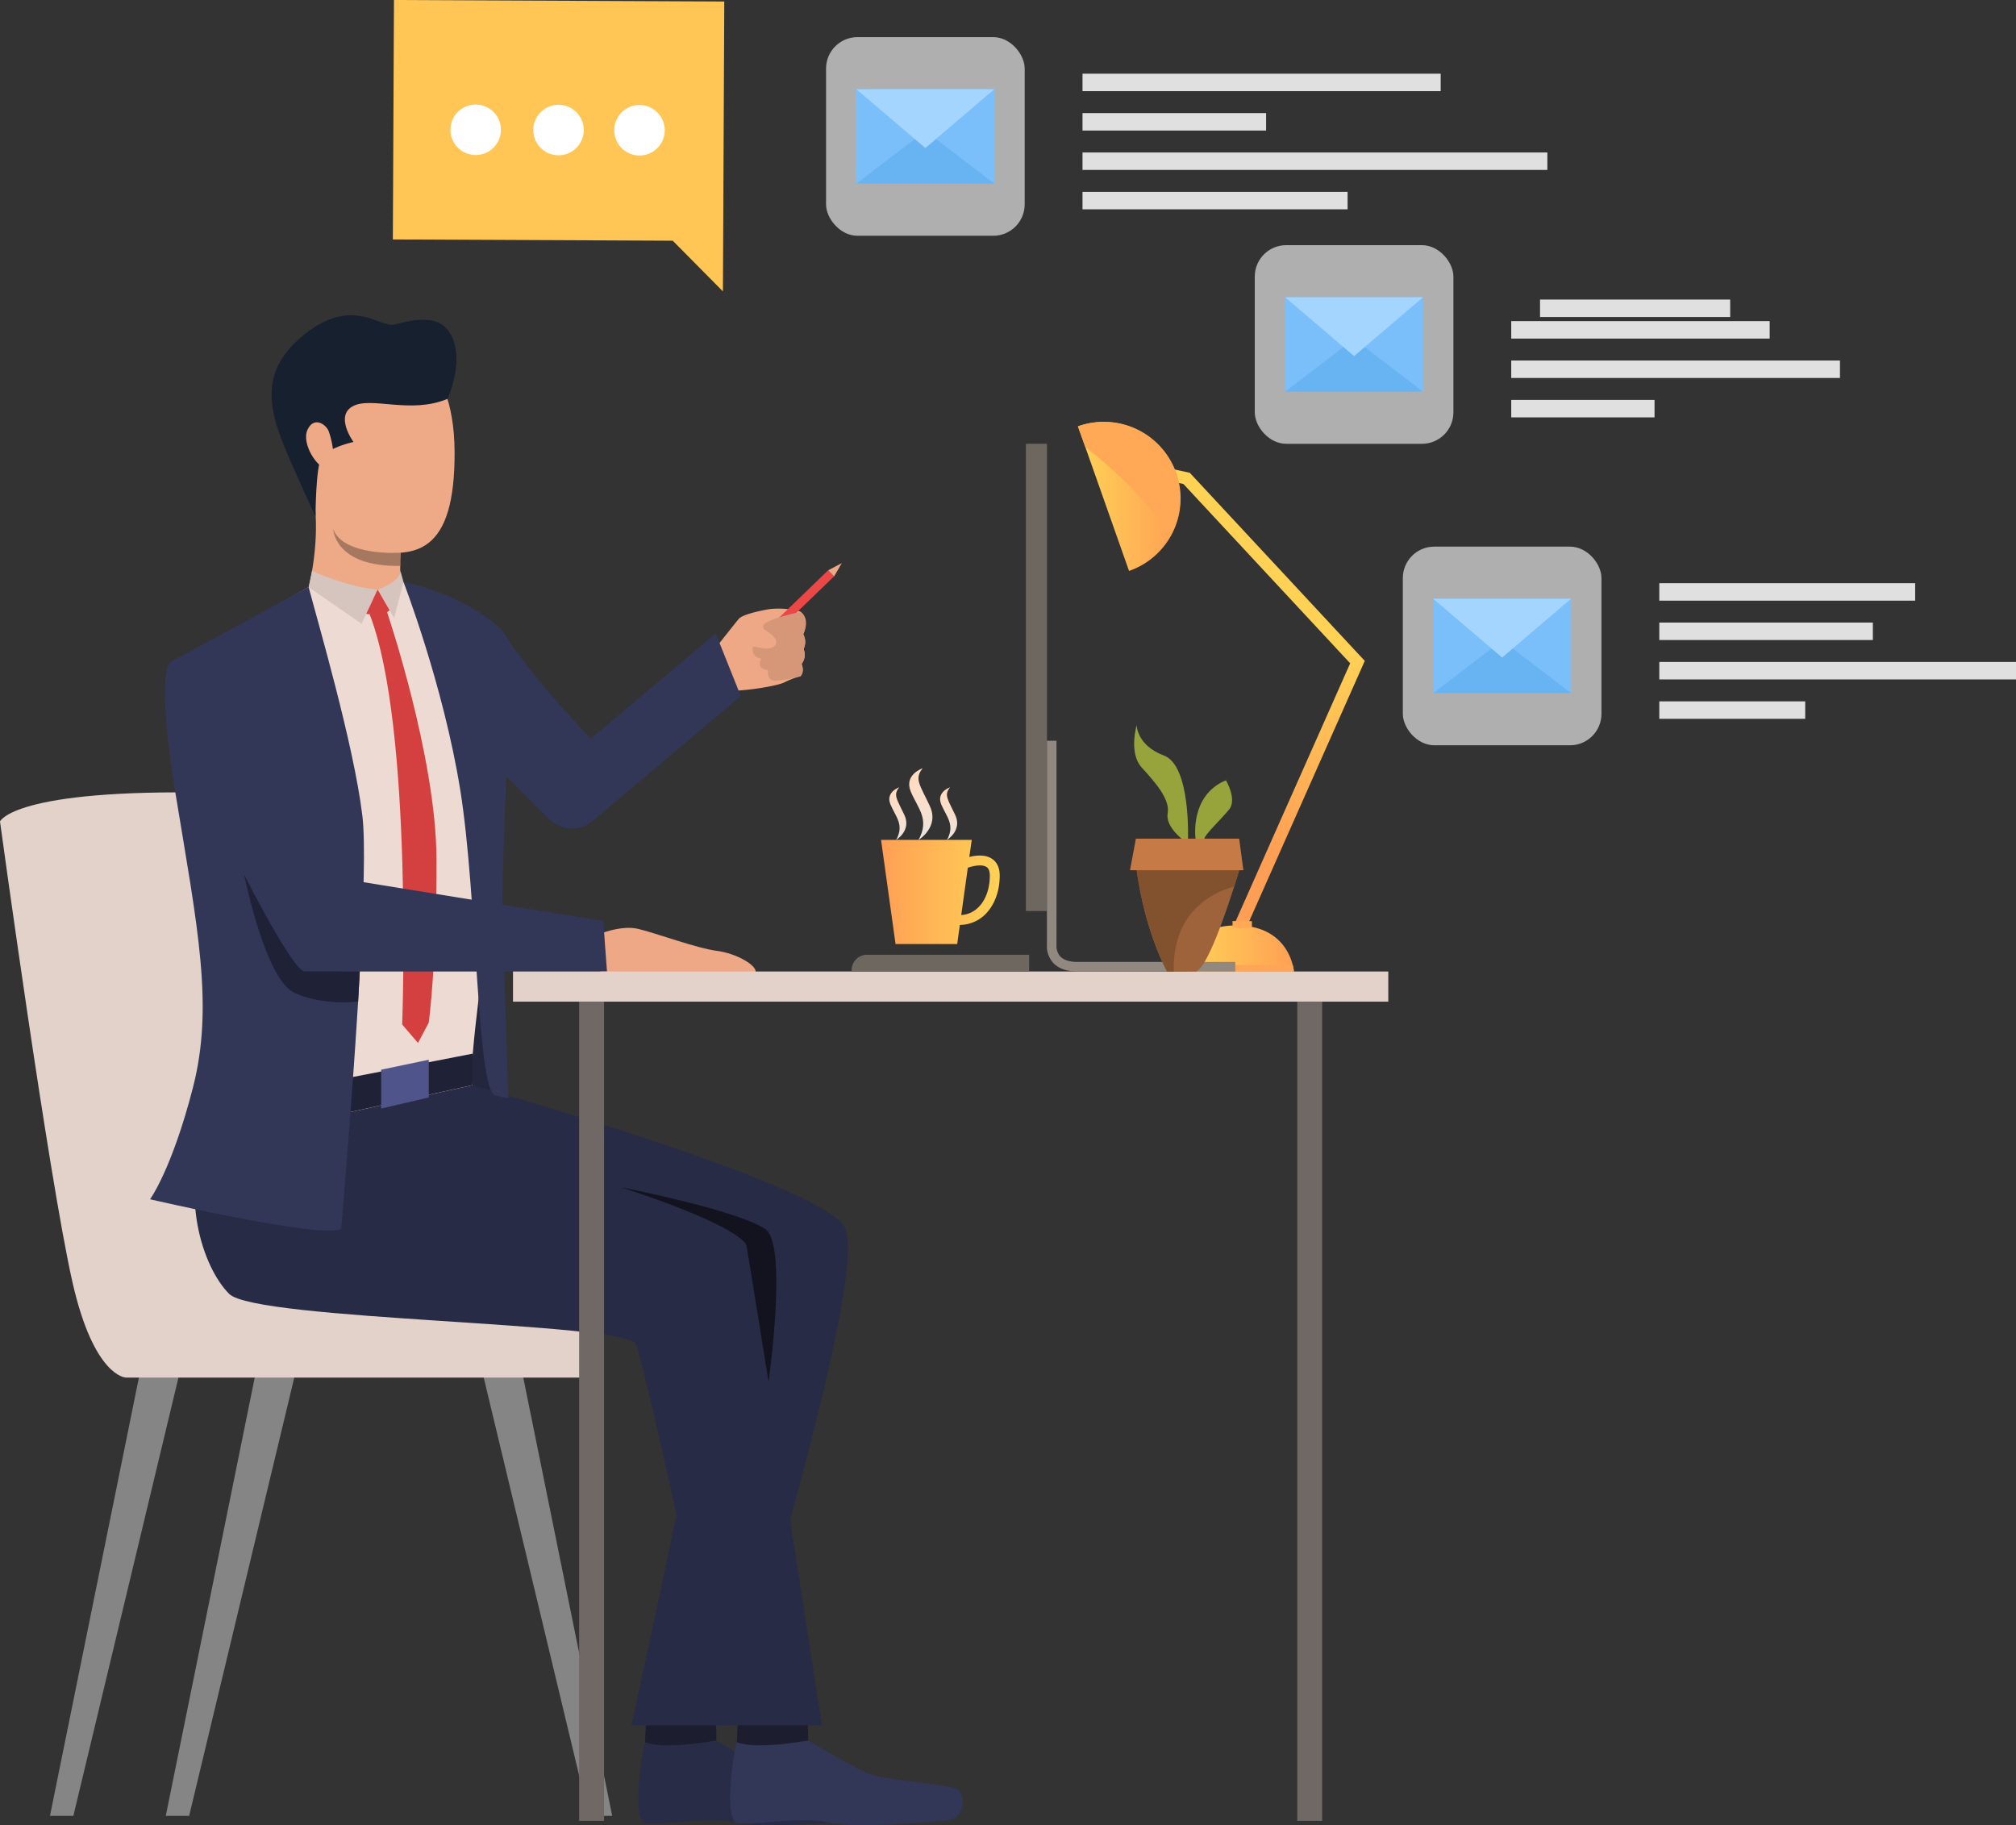 <svg xmlns="http://www.w3.org/2000/svg" xmlns:xlink="http://www.w3.org/1999/xlink" viewBox="0 0 825.44 747.2"><rect x="0" y="0" width="825.44" height="747.2" fill="#333333" stroke="none"/><defs><filter id="b" x="360.74" y="-10197.1" width="31.18" height="32766" filterUnits="userSpaceOnUse" color-interpolation-filters="sRGB"><feFlood flood-color="#fff" result="bg"/><feBlend in="SourceGraphic" in2="bg"/></filter><mask id="a" x="360.74" y="-10197.1" width="31.18" height="32766" maskUnits="userSpaceOnUse"><g style="filter:url(#b)"/></mask><linearGradient id="c" x1="362.22" y1="391.04" x2="380.27" y2="357.97" gradientUnits="userSpaceOnUse"><stop offset="0" stop-color="#fff"/><stop offset="1"/></linearGradient><linearGradient id="d" x1="360.74" y1="365.2" x2="409.33" y2="365.2" gradientUnits="userSpaceOnUse"><stop offset="0" stop-color="#ff9f55"/><stop offset="1" stop-color="#ffd255"/></linearGradient><filter id="f" x="360.74" y="343.88" width="31.18" height="42.64" filterUnits="userSpaceOnUse" color-interpolation-filters="sRGB"><feFlood flood-color="#fff" result="bg"/><feBlend in="SourceGraphic" in2="bg"/></filter><mask id="e" x="360.74" y="343.88" width="31.18" height="42.64" maskUnits="userSpaceOnUse"><g style="mask:url(#a);filter:url(#f)"><path d="M391.92,386.52H366.68l-5.94-42.64H374.4s-4.9,38.48,17.52,42.64Z" style="mix-blend-mode:multiply;fill:url(#c)"/></g></mask><linearGradient id="g" x1="362.22" y1="391.04" x2="380.27" y2="357.97" gradientUnits="userSpaceOnUse"><stop offset="0" stop-color="#ffa155"/><stop offset="1" stop-color="#ffa155"/></linearGradient><linearGradient id="h" x1="368.35" y1="344.16" x2="380.03" y2="322.77" gradientUnits="userSpaceOnUse"><stop offset="0.01" stop-color="#e6e6e6"/><stop offset="1" stop-color="#ffdcc2"/></linearGradient><linearGradient id="i" x1="382.07" y1="344.08" x2="390.63" y2="328.39" xlink:href="#h"/><linearGradient id="j" x1="361.25" y1="344.08" x2="369.82" y2="328.39" xlink:href="#h"/><linearGradient id="k" x1="516.57" y1="348.57" x2="516.57" y2="266.17" xlink:href="#d"/><linearGradient id="l" x1="-8463.94" y1="388.32" x2="-8420.1" y2="388.32" gradientTransform="matrix(-1, 0, 0, 1, -7934.21, 0)" xlink:href="#d"/><linearGradient id="m" x1="-8417.39" y1="203.26" x2="-8375.57" y2="203.26" gradientTransform="matrix(-1, 0, 0, 1, -7934.21, 0)" xlink:href="#d"/></defs><polygon points="161.31 0 296.55 0.62 296.1 98.65 296 119.3 275.45 98.55 160.85 98.03 161.31 0" style="fill:#ffc655"/><path d="M218.36,53.21a10.33,10.33,0,1,0,10.36-10.3A10.32,10.32,0,0,0,218.36,53.21Z" style="fill:#fff"/><path d="M184.44,53.1A10.33,10.33,0,1,0,194.8,42.81,10.33,10.33,0,0,0,184.44,53.1Z" style="fill:#fff"/><path d="M251.51,53.32A10.33,10.33,0,1,0,261.87,43,10.33,10.33,0,0,0,251.51,53.32Z" style="fill:#fff"/><path d="M406.16,351.6c-2.78-1.85-6.62-1.41-9.28-.74l1-7H360.74l5.94,42.64h25.24l.55-4,.54-3.82a15,15,0,0,0,10-3.95c4-3.68,6.32-9.6,6.32-16.25C409.33,354.54,407.61,352.56,406.16,351.6Zm-5.88,20.17a10.8,10.8,0,0,1-6.71,2.86l2.7-19.37c2-.68,5.74-1.56,7.65-.29.34.22,1.36.9,1.36,3.54C405.28,364,403.46,368.86,400.28,371.77Z" style="fill:url(#d)"/><g style="mask:url(#e)"><path d="M391.92,386.52H366.68l-5.94-42.64H374.4s-4.9,38.48,17.52,42.64Z" style="fill:url(#g)"/></g><path d="M377.82,314.52s-7.81,2.6-4.92,9.54,7.87,11.31,3.18,19.82c0,0,8.67-5.22,4.63-13.89S374.2,318.86,377.82,314.52Z" style="fill:url(#h)"/><path d="M389,322.34s-5.73,1.91-3.61,7,5.77,8.3,2.33,14.54c0,0,6.37-3.83,3.4-10.19S386.36,325.52,389,322.34Z" style="fill:url(#i)"/><path d="M368.19,322.34s-5.72,1.91-3.6,7,5.77,8.3,2.33,14.54c0,0,6.36-3.83,3.39-10.19S365.54,325.52,368.19,322.34Z" style="fill:url(#j)"/><rect x="513.76" y="100.37" width="81.33" height="81.33" rx="12.87" style="fill:#e0e0e0;opacity:0.72"/><rect x="630.56" y="122.64" width="77.85" height="7.15" style="fill:#e0e0e0"/><rect x="618.77" y="147.6" width="134.59" height="7.15" style="fill:#e0e0e0"/><rect x="618.77" y="131.47" width="105.82" height="7.15" style="fill:#e0e0e0"/><rect x="618.77" y="163.73" width="58.67" height="7.15" style="fill:#e0e0e0"/><rect x="526.18" y="121.7" width="56.48" height="38.67" style="fill:#7abffa"/><polygon points="526.19 160.38 554.42 138.75 582.67 160.37 526.19 160.38" style="fill:#68b4f2"/><polygon points="582.66 121.7 554.42 145.79 526.18 121.71 582.66 121.7" style="fill:#a3d5ff"/><rect x="338.22" y="15.2" width="81.33" height="81.33" rx="12.87" style="fill:#e0e0e0;opacity:0.72"/><rect x="443.23" y="30.17" width="146.65" height="7.15" style="fill:#e0e0e0"/><rect x="443.23" y="62.42" width="190.33" height="7.15" style="fill:#e0e0e0"/><rect x="443.23" y="46.3" width="75.17" height="7.15" style="fill:#e0e0e0"/><rect x="443.23" y="78.55" width="108.53" height="7.15" style="fill:#e0e0e0"/><rect x="350.64" y="36.53" width="56.48" height="38.67" style="fill:#7abffa"/><polygon points="350.65 75.2 378.88 53.58 407.13 75.19 350.65 75.2" style="fill:#68b4f2"/><polygon points="407.12 36.52 378.88 60.62 350.64 36.53 407.12 36.52" style="fill:#a3d5ff"/><rect x="679.39" y="238.77" width="104.76" height="7.15" style="fill:#e0e0e0"/><rect x="679.39" y="271.02" width="146.05" height="7.15" style="fill:#e0e0e0"/><rect x="679.39" y="254.89" width="87.44" height="7.15" style="fill:#e0e0e0"/><rect x="679.39" y="287.15" width="59.74" height="7.15" style="fill:#e0e0e0"/><rect x="574.38" y="223.8" width="81.33" height="81.33" rx="12.87" style="fill:#e0e0e0;opacity:0.72"/><rect x="586.8" y="245.13" width="56.48" height="38.67" style="fill:#7abffa"/><polygon points="586.81 283.8 615.04 262.18 643.29 283.79 586.81 283.8" style="fill:#68b4f2"/><polygon points="643.28 245.12 615.04 269.21 586.8 245.13 643.28 245.12" style="fill:#a3d5ff"/><path d="M558.8,270.58,511.49,377.15,510.22,380a12.8,12.8,0,0,1-5.26-.54l1-2.35,46.86-105.54-68.28-73.42-10.24-2.23,1.07-4.91,11.78,2.56Z" style="fill:url(#k)"/><path d="M486,397.75h43.78a16.37,16.37,0,0,0-.48-2.66c-1.31-5.2-6.11-16.2-23.15-16.2s-19.81,11-20.16,16.2A16.17,16.17,0,0,0,486,397.75Z" style="fill:url(#l)"/><path d="M441.35,174.57l3,8.38,17.93,50.8a31.38,31.38,0,1,0-20.89-59.18Z" style="fill:url(#m)"/><path d="M512.59,377.16v2.34a11.2,11.2,0,0,1-2.37.51,12.8,12.8,0,0,1-5.26-.54l-.31-.11v-2.25H506l5.49,0Z" style="fill:#ffa855"/><path d="M486,397.75h43.78a16.37,16.37,0,0,0-.48-2.66H485.94A16.17,16.17,0,0,0,486,397.75Z" style="fill:#ffa555"/><path d="M441.35,174.57l3,8.38c10.47,8.25,26.7,22.51,34.58,37a31.38,31.38,0,0,0-37.54-45.42Z" style="fill:#ffa855"/><path d="M293.62,264.49s7.63-9.64,8.83-11.08,5.95-2.79,11.49-3.84,13.34.27,14,1a5.22,5.22,0,0,1,1.85,3.91,11.54,11.54,0,0,1-.89,5.19,6.77,6.77,0,0,1,.12,6.06,6,6,0,0,1-.81,6.06s1.4,3-.45,5.05a36.92,36.92,0,0,0-6.4,2.43c-1.64,1.06-11.66,3.17-21.49,3.58C299.84,282.89,290.58,279.81,293.62,264.49Z" style="fill:#eea886"/><polygon points="73.5 562.2 30.04 743.44 20.46 743.44 57.32 561.81 73.5 562.2" style="fill:#858585"/><polygon points="120.92 562.2 77.45 743.44 67.88 743.44 104.74 561.81 120.92 562.2" style="fill:#858585"/><polygon points="197.62 562.2 241.09 743.44 250.66 743.44 213.8 561.81 197.62 562.2" style="fill:#858585"/><path d="M238.75,564H51.46s-13-.3-21.78-39C19.85,481.55,0,336.34,0,336.34s5.27-13.51,87.6-11.78L235,515.86S240.07,546,238.75,564Z" style="fill:#e2d2ca"/><path d="M244.52,382.75s9.54-4.15,16.7-2.47,23.92,7.92,32.2,9,16.16,5.85,16,8.6-63.93,5-64.23-1.26S244.52,382.75,244.52,382.75Z" style="fill:#eea886"/><path d="M293.62,264.49s-12.46,8.19-12.74,10.71c-.44,4.15,2.12,17.05,2.43,16.87s18.79-9.31,18.79-9.31Z" style="fill:#eea886"/><path d="M293.36,712.58s16,9.54,23.31,13.09S352.21,730.3,355,733s1.74,11.11-2.95,12-39.06,3.87-50.52,1.16-32.92,1.75-37.66.12-1.62-27.22.23-33S293.36,712.58,293.36,712.58Z" style="fill:#292c47"/><path d="M293.11,701.75l.25,10.83s-21.5,4-29.26.67l.54-11.9Z" style="fill:#1c1e30"/><path d="M330.93,712.58s16.05,9.54,23.32,13.09,35.54,4.63,38.33,7.3,1.74,11.11-2.95,12-39.06,3.87-50.52,1.16-32.92,1.75-37.66.12-1.62-27.22.23-33S330.93,712.58,330.93,712.58Z" style="fill:#323657"/><path d="M330.69,701.75l.24,10.83s-21.49,4-29.25.67l.54-11.9Z" style="fill:#1c1e30"/><polygon points="204.41 449.57 179.99 445.31 196.27 404.32 204.41 449.57" style="fill:#24263d"/><path d="M131.25,458S254,484,273.1,492.16s30.64,11.49,32.07,15.56,31.36,198.66,31.36,198.66H295.84s-31.6-147-35.43-156.06-155.57-9.57-166.58-20.58-20.59-41.17-8.62-68.22S131.25,458,131.25,458Z" style="fill:#282b45"/><path d="M193.4,444.29S334.11,483.88,345.62,502c11.73,18.43-46.91,204.41-46.91,204.41H258.5s38.77-174.25,34-181.91-216.86-.24-177.36-63S193.4,444.29,193.4,444.29Z" style="fill:#282b45"/><path d="M178.77,248.74c5.29-2.75,22.95,3.28,28.17,11.4,12.13,18.88,35,42.22,35,42.22l51.11-43L303.32,285l-60.65,51.13a13.16,13.16,0,0,1-17.64-.62c-15.94-15.47-48.73-48-51.26-56.13C170.42,268.61,168.65,254,178.77,248.74Z" style="fill:#323657"/><path d="M161.48,139.36s24.41,4.07,24.65,45.47-15.47,45.32-39.25,39.26c-14.32-3.65-27.77-23.94-22.5-59.6S161.48,139.36,161.48,139.36Z" style="fill:#eea987"/><path d="M164.67,238.21s33.65,12.22,38.68,19.88,1.77,76.58-1.1,101.23-10.77,77.79-8.85,85l-78.27,17.23S90,370.09,89.28,355.49,70.13,272.92,79,267.41s47.39-27.05,47.39-27.05Z" style="fill:#eddad3"/><polygon points="115.13 461.52 111.3 447.4 193.57 431.38 193.4 444.29 115.13 461.52" style="fill:#1f2136"/><polygon points="156.06 437.95 175.56 433.88 175.56 449.32 156.06 453.87 156.06 437.95" style="fill:#4f558a"/><path d="M147.31,397.76c-.21,4-.47,8.13-.68,12.28l0,0c-2.79,45.42-6.93,93-6.93,93C133.93,507.81,61.44,491,61.44,491S70.36,478.86,79,445.28,80.85,379.56,71.88,325s-1.52-54.24-1.52-54.24l56-30.42c3.67,14,18.52,64.57,22,93.58C149.67,344.52,148.88,369.86,147.31,397.76Z" style="fill:#323657"/><path d="M165.22,238.31s16.31,42.13,23.23,85.11c7.06,43.82,6.71,123.15,14.36,125.09s5.29.64,5.29.64-1.43-47.93-2.13-63.82c-1.56-35.46,5.06-115.4,2-123.48S182.93,241.5,165.22,238.31Z" style="fill:#323657"/><path d="M163.88,231.69a20.53,20.53,0,0,0,.79,6.51s-4.3,16.78-38.29,2.15c0,0,6.71-25,0-46l38.29,23.76s-.47,3.78-.68,8.18C163.88,228.08,163.83,230,163.88,231.69Z" style="fill:#eea987"/><path d="M127.77,233.69s13.36,6.47,26.84,7.72l-6.57,14-21.66-15Z" style="fill:#d6c5bf"/><path d="M154.61,241.41s9.4-3.12,9.33-7.72l1.28,4.62-3.84,14.74Z" style="fill:#d6c5bf"/><path d="M183.21,163.31s6.83-14.65,1.88-25.4-17.87-6.29-23.77-5-17.08-11.8-36.86,4.15-13.89,32.72-5.11,52.66,9.84,21.48,9.84,21.48.07-20.24,2.45-23.83c2.81-4.22,13.08-6.42,13.08-6.42s-7.82-10.7-.16-14.69S168.08,169.64,183.21,163.31Z" style="fill:#16202e"/><path d="M134.67,176.78c-1-3.06-6.2-6.53-8.78-.8s4.15,15.8,7.82,15.8S137.06,183.8,134.67,176.78Z" style="fill:#eea987"/><path d="M154.61,241.41l4.91,8.44s-2.27,2.61-9.57,1.47Z" style="fill:#d44040"/><path d="M158.47,250.58s20.09,59.12,20.25,101.08-3.16,67-3.16,67L171.14,427l-6.47-7.55s4.57-121.86-13.3-167.9C151.37,251.5,157.72,248.47,158.47,250.58Z" style="fill:#d44040"/><path d="M76.58,267.41c14.7-6,29.93,14.36,38.07,34.71s23.69,57.36,23.69,57.36L247,377.09l1.53,20.66H121.75s-48.31-86.54-51.67-97.31S66,271.72,76.58,267.41Z" style="fill:#323657"/><rect x="210.05" y="397.75" width="358.38" height="12.35" style="fill:#e2d2ca"/><rect x="420.05" y="181.69" width="8.63" height="191.31" style="fill:#6e6760"/><path d="M441.22,397.75H505.8v-3.91H441.22c-3.37,0-5.79-.8-7.2-2.38a6.33,6.33,0,0,1-1.44-4.49l0-.12V303.28h-3.91v83.36a10.24,10.24,0,0,0,2.37,7.37C433.23,396.49,436.65,397.75,441.22,397.75Z" style="fill:#918880"/><path d="M348.69,390.9h72.69a0,0,0,0,1,0,0v.56a6.29,6.29,0,0,1-6.29,6.29h-66.4a0,0,0,0,1,0,0V390.9A0,0,0,0,1,348.69,390.9Z" transform="translate(770.07 788.65) rotate(180)" style="fill:#6e6760"/><rect x="531.17" y="410.1" width="10.19" height="335.4" transform="translate(1072.52 1155.6) rotate(180)" style="fill:#706865"/><rect x="237.13" y="410.1" width="10.19" height="335.4" transform="translate(484.45 1155.6) rotate(180)" style="fill:#706865"/><path d="M147.31,397.76c-.21,4-.47,8.13-.68,12.28l0,0s-14.13,1.87-26-3.51-20.14-46.32-20.72-48.47c1.21,2.36,20.2,39.65,24.86,39.65Z" style="fill:#1f2136"/><path d="M164,226.29c-.11,1.79-.16,3.67-.11,5.4-27,.42-27.43-15-27.43-15C140.65,227.87,164,226.29,164,226.29Z" style="fill:#a77860"/><rect x="305.03" y="247.26" width="41.05" height="3.47" transform="translate(-81.61 295.93) rotate(-43.99)" style="fill:#eb4747"/><polygon points="339.12 233.49 344.67 230.54 341.53 235.99 339.12 233.49" style="fill:#eea886"/><path d="M326.45,250.82s-14,3-13.95,5.54,1.48,3.35,1.48,3.35l-5.38,4.1s-2.25,4.86,3.11,5.9c0,0-2.53,4.32,2.78,4.65,0,0-.54,3.61,1.87,4.24s11.37-1.72,11.37-1.72,1.73-1.42.45-5.05a5.91,5.91,0,0,0,.81-6.06,6.45,6.45,0,0,0-.12-6.06s3.16-6-1-9.1A14.31,14.31,0,0,0,326.45,250.82Z" style="fill:#d69779"/><path d="M302.88,253.26s9.21,2.95,13.5,7c1,.93,1.75,2,1.29,3.4s-2.81,2.5-6.87,1.45-9.82-.33-9.82-.33S297.15,262.36,302.88,253.26Z" style="fill:#eea886"/><path d="M314.68,565.75s-8.6-53.68-9.05-55.86-9.21-10-51-23.7c0,0,46.5,9,58.69,17C322.68,509.29,314.68,565.75,314.68,565.75Z" style="fill:#12131f"/><path d="M489.77,397.75c4.59-1.91,12-23.59,15.57-34.82,1.27-4,2.05-6.65,2.05-6.65h-42c3.63,25.92,12.44,41.47,12.44,41.47Z" style="fill:#9e633a"/><path d="M493.14,343.37c0-1.51,6.74-7.83,10.11-11.95s-1.3-11.95-1.3-11.95c-15,6.22-12.44,23.9-12.44,23.9S493.14,344.87,493.14,343.37Z" style="fill:#97a43c"/><path d="M484.58,344h1.82s1.29-30.53-9.85-34.68-11.15-12.44-11.15-12.44-3.37,11.41,2.08,17.37,11.66,13,10.62,18.66S484.58,344,484.58,344Z" style="fill:#97a43c"/><path d="M505.34,362.93c1.27-4,2.05-6.65,2.05-6.65h-42c3.63,25.92,12.44,41.47,12.44,41.47h2.74C480.07,373.48,496.06,365.51,505.34,362.93Z" style="fill:#82522f"/><polygon points="507.38 343.37 465.08 343.37 462.68 356.28 509.1 356.28 507.38 343.37" style="fill:#c67b47"/></svg>